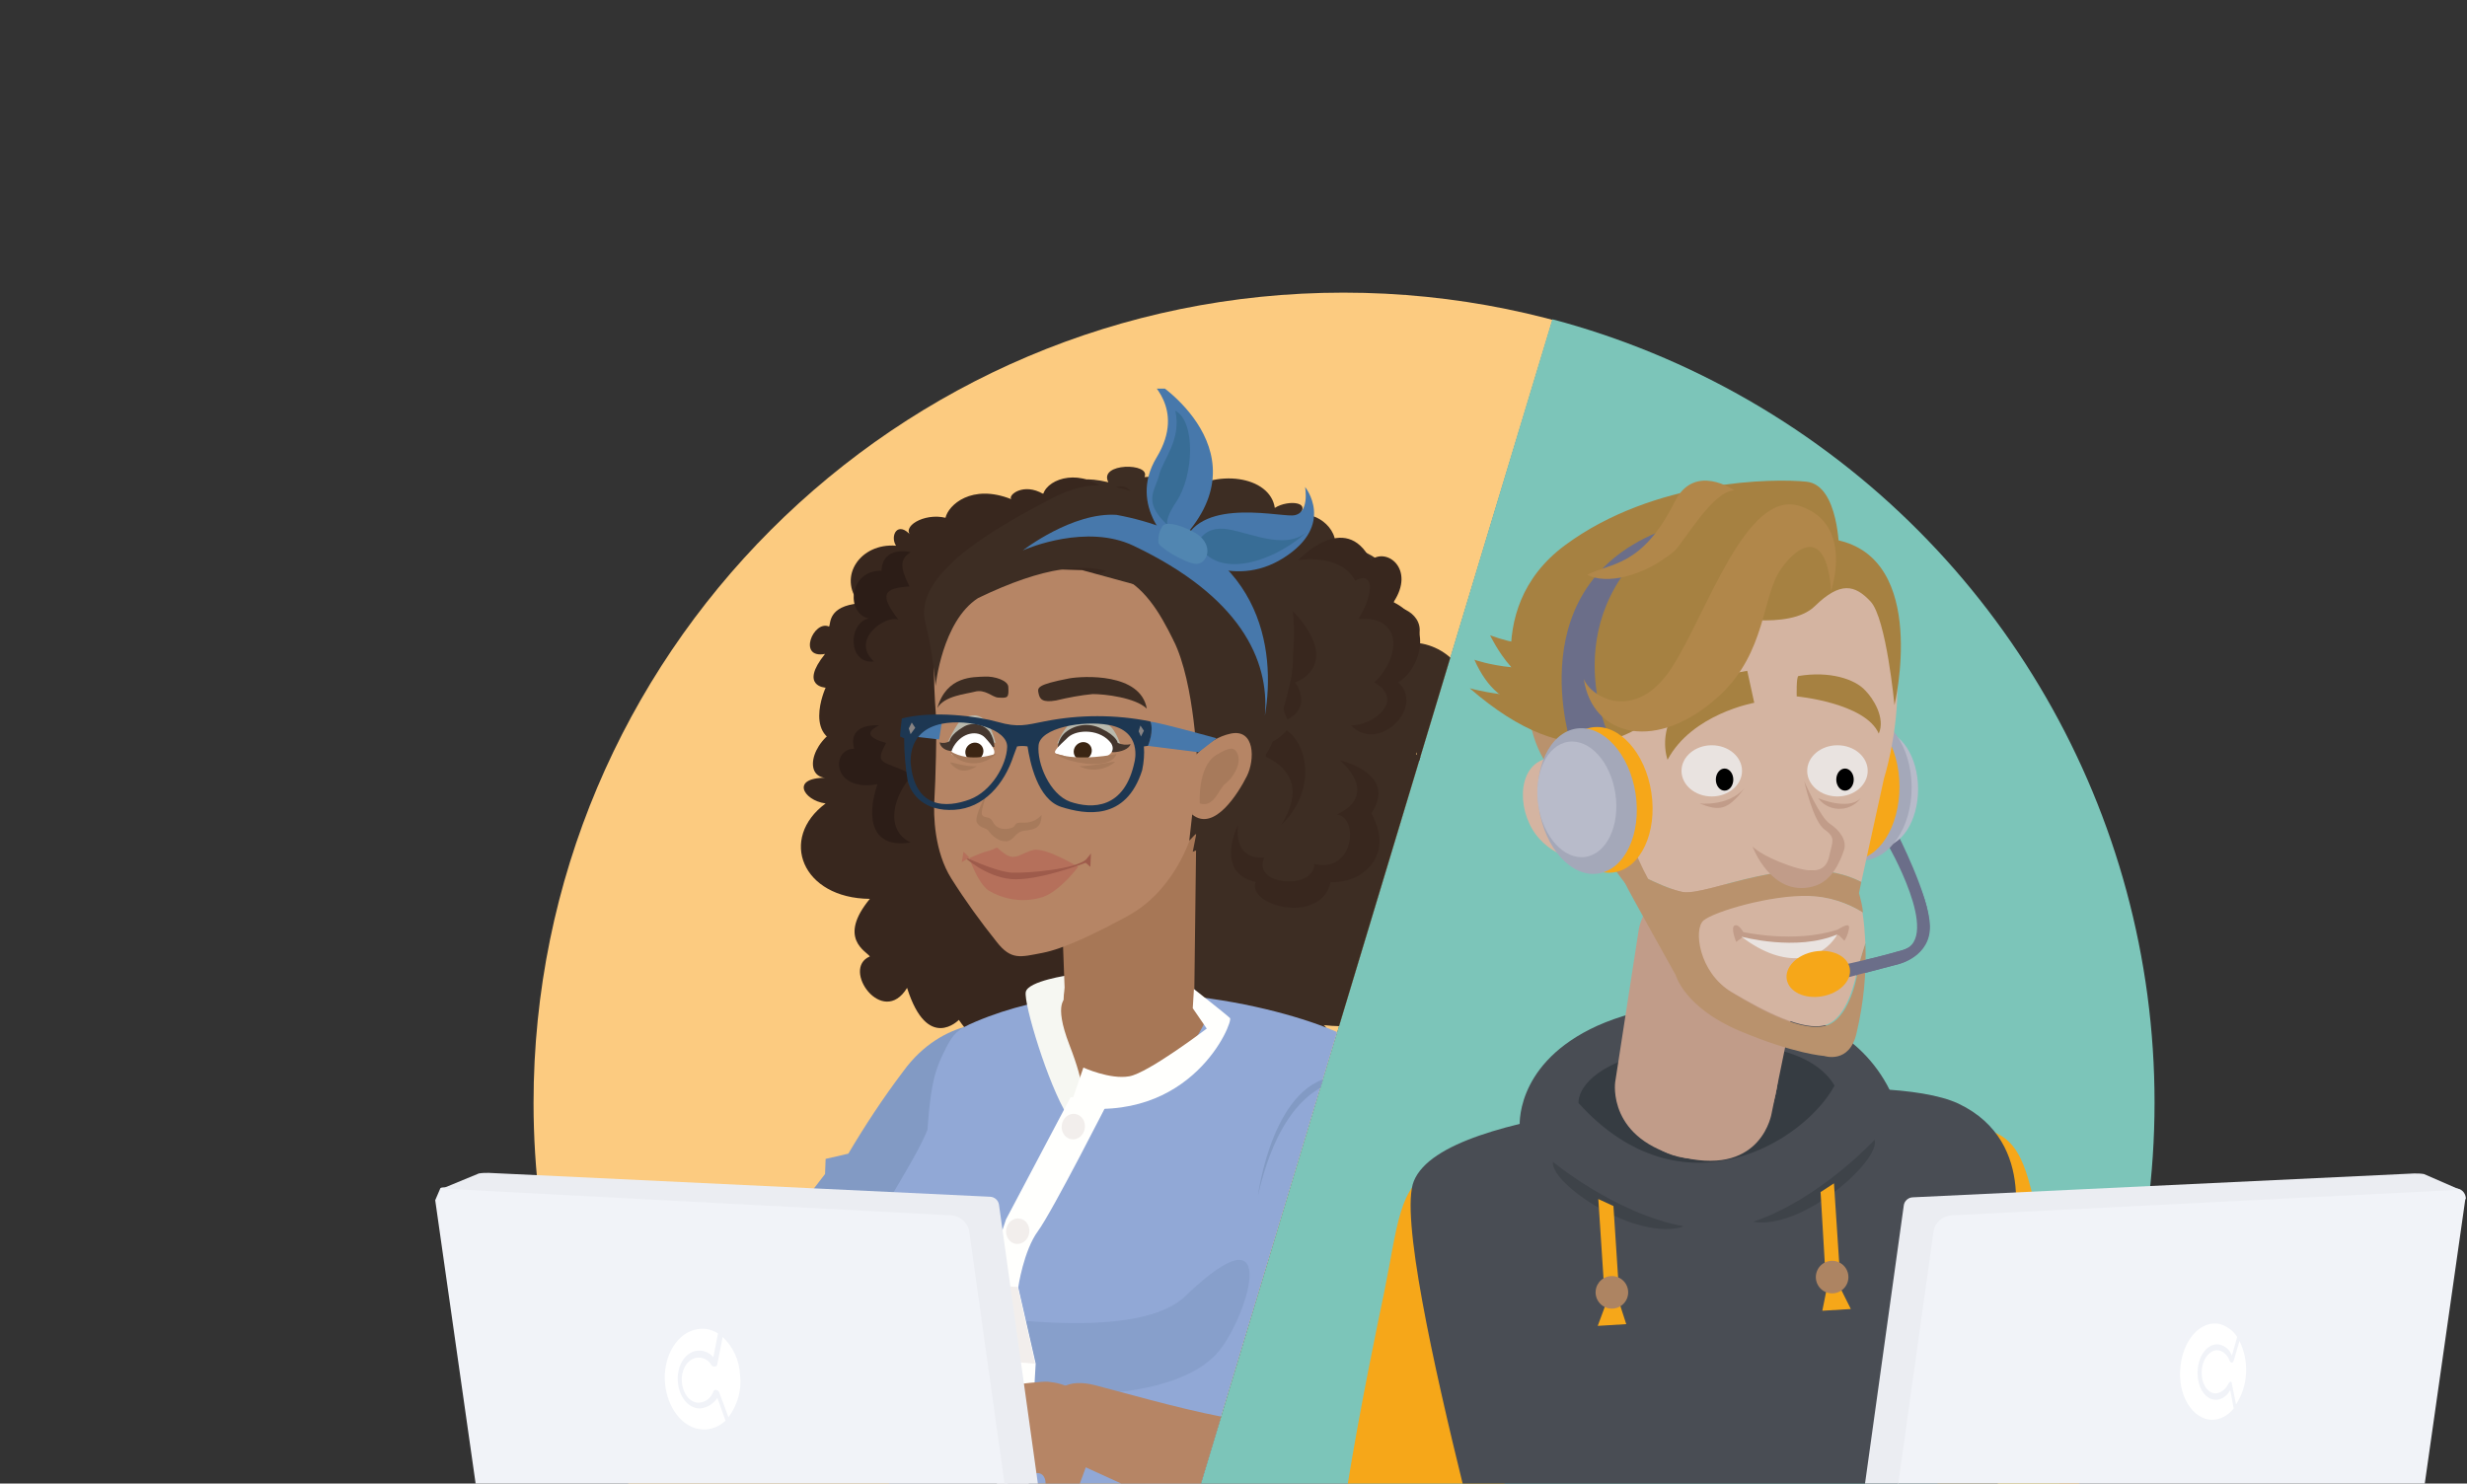 <svg version="1.1" id="Ebene_1" xmlns="http://www.w3.org/2000/svg" xmlns:xlink="http://www.w3.org/1999/xlink" x="0" y="0" viewBox="0 0 424 255" xml:space="preserve"><rect x="0" y="0" width="424" height="255" fill="#333333" stroke="none"/><style>.st5{fill:#6b6e89}.st6{fill:#b8bbca}.st7{fill:#a4a8b9}.st8{fill:#f6a719}.st9{fill:#494d54}.st11{fill:#3e4349}.st12{fill:#ad8462}.st13{fill:#c19c89}.st14{fill:#d4b4a1}.st15{fill:#b9926d}.st16{fill:#a68141}.st17{fill:#e9e3e0}.st18{fill:#b1874a}.st19{fill:#f1f3f8}.st20{fill:#ebedf2}.st21{fill:#fff}.st23{fill:#829ac4}.st24{fill:#38271e}.st25{fill:#3d2d23}.st26{fill:#2c1d17}.st30{opacity:9.000000e-02;fill:#2c465b;enable-background:new}.st33{fill:#a77756}.st34{fill:#f2eeec}.st36{fill:#fffffd}.st37{fill:#b68565}.st38{fill:#a77a5b}.st39{fill:#b5705b}.st40{fill:#b9b9ad}.st41{fill:#44362e}.st42{fill:#3b2513}.st44{fill:#4778ab}.st46{fill:#878383}.st47,.st48,.st50{clip-path:url(#SVGID_12_);fill:#4778ab}.st48,.st50{fill:#386d96}.st50{fill:#b68565}</style><defs><path id="SVGID_1_" d="M239 49.3l28.2 4.5L206.1 256l-124.2.1-7.1-49.9 25.4-72.3s17.4-46.5 53.3-63c21-9.7 37.9-17.5 38.9-18 5.3-2.6 46.6-3.6 46.6-3.6z"/></defs><clipPath id="SVGID_2_"><use xlink:href="#SVGID_1_" overflow="visible"/></clipPath><g clip-path="url(#SVGID_2_)"><path d="M370.2 189.5c0-76.9-62.4-139.2-139.3-139.2S91.7 112.7 91.7 189.6c0 23.1 5.8 45.9 16.8 66.3l244.2.1c11.5-20.3 17.6-43.2 17.5-66.5z" fill="#fccb80"/></g><defs><path id="SVGID_3_" d="M285.7 59l-18.5-5.2-.5 1.4L206.1 256l151.3-.3 15.3-51L368 139l-32-44.1-19.3-17z"/></defs><clipPath id="SVGID_4_"><use xlink:href="#SVGID_3_" overflow="visible"/></clipPath><g clip-path="url(#SVGID_4_)"><circle cx="231" cy="189.5" r="139.3" fill="#7cc5b9"/></g><defs><path id="SVGID_5_" d="M210.3 66.7h170.6v189.4H210.3z"/></defs><clipPath id="SVGID_6_"><use xlink:href="#SVGID_5_" overflow="visible"/></clipPath><g clip-path="url(#SVGID_6_)"><path id="_Pfad_" class="st5" d="M324.3 144.9s9.5 16.3 2.8 18.4c-5.9 1.7-11.9 3-17.9 4l.5 2.8 16.7-4.4s5.4-1.3 5.3-6.5-5.7-16.1-5.7-16.1l-1.7 1.8z"/><ellipse id="_Pfad_2" transform="matrix(1 -.003 .003 1 -.448 1.072)" class="st6" cx="323.2" cy="135.5" rx="6.5" ry="10"/><ellipse id="_Pfad_3" transform="matrix(1 -.008 .008 1 -1.03 2.46)" class="st7" cx="319.8" cy="135.4" rx="8.7" ry="12.6"/><ellipse id="_Pfad_4" transform="matrix(1 -.003 .003 1 -.446 1.056)" class="st8" cx="318.4" cy="135.1" rx="8.1" ry="12.6"/><path class="st8" d="M246.3 201.3c-5.9 2.3-6.1 9.6-8.4 20.8-1 4.8-4.1 19.5-6.4 33.8h27c1-10.4 1.7-20.7 2-24.6.9-9.4 2.3-21 0-25.6s-7-7.3-14.2-4.4zM342.4 194.5c6 2.1 6.4 9.4 9.1 20.5 1.5 6.1 3.9 24.5 5.9 40.6h-24.3c-1.7-12.9-3.3-25.6-4-30.6-1.2-9.4-3-20.9-.9-25.6s6.9-7.5 14.2-4.9z"/><path class="st9" d="M274.6 190.6c-14.8 2.3-28.9 5.8-31.6 12.4-2.4 5.7 3.4 31.8 8.6 52.9l91.7.1c1.1-20.6 2.3-43 2.3-43s5.1-16.6-9-23.3c-12.9-6-55.8-.1-62 .9z"/><path class="st9" d="M261.2 193.8s-1-10.3 12.1-16.9 43.7-9.2 52.4 12.5c-6.9 21.2-37.1 50.3-64.5 4.4z"/><path d="M271.3 189.6s-.5-4.5 8.5-7.7 29.9-4.8 35.5 4.7c-5.1 9.5-26.1 22.8-44 3z" fill="#363c42"/><path class="st11" d="M266.9 199.7s10.7 8.9 22.5 11.1c-8.1 2.7-23-7.3-22.5-11.1z"/><path class="st8" d="M274.7 206.1l1.2 18.3-1.3 3.5 4.9-.3-1.1-3.4-1.1-16.9z"/><ellipse transform="matrix(.956 -.293 .293 .956 -52.95 91)" class="st12" cx="277.1" cy="222.1" rx="2.8" ry="2.8"/><path class="st11" d="M322.2 195.9s-9.5 10.3-20.9 14.1c8.3 1.5 21.9-10.4 20.9-14.1z"/><path class="st8" d="M315.2 203.4l1.2 18.2 1.7 3.4-4.9.3.7-3.5-1-16.9z"/><ellipse transform="rotate(-17.05 314.941 219.555)" class="st12" cx="314.9" cy="219.5" rx="2.8" ry="2.8"/><path id="_Pfad_5" class="st13" d="M279 184.1s-.6 15.1 12.9 15.1 13.7-14.3 13.7-14.3l-14.6-4.3-12 3.5z"/><g id="_Gruppe_"><path id="_Pfad_6" class="st13" d="M281.6 160.1l-4 25.9s-1.5 10 11.9 13 15-7.7 15-7.7l5.4-26.4s3.2-9.6-12-12.7-16.3 7.9-16.3 7.9z"/><g id="_Gruppe_2"><g id="_Gruppe_3"><path class="st14" d="M316.1 94.9c16.4 12 7.7 38.9 7.7 38.9l-3.9 17.8c-11-5.7-26.4 2.6-30.8 1.7-4.6-1-9.1-4.4-11.9-4.4-3.2-.1-9.1-.8-12.6-4.7-3.8-4.1-4.1-12.1.8-13.7-6.4-14.9 3-32.9 9.8-37.5 12.7-7.7 28.9-7 40.9 1.9z"/><path class="st15" d="M320.6 162.1c.2 5.2-.3 10.3-1.5 15.4-1.2 5.5-5.6 4-5.6 4s-5-.3-14.5-4.3-11-9.6-11-9.6-8.3-14.8-8.7-15.8c0 0-.9-1.1-2.1-2.9 2.8 0 7.4 3.4 11.9 4.4 4.4.9 19.7-7.4 30.8-1.7l-.4 1.9c.3 1.1.6 2.3.7 3.4-2.8-1.8-5.9-2.7-9.2-2.8-6.6-.1-16.3 2.8-18.1 4.2s-.7 8.9 4.8 12.3 12.2 6.8 16.1 5.7 5.3-7.9 5.5-9.4c.1-.9.7-3 1.3-4.8z"/><path class="st14" d="M320.6 162.1c-.6 1.8-1.2 3.9-1.4 4.7-.3 1.5-1.7 8.3-5.5 9.4s-10.5-2.4-16.1-5.7-6.6-10.8-4.8-12.3 11.5-4.4 18.1-4.2c3.3.1 6.4 1.1 9.2 2.8.3 1.9.4 3.6.5 5.3z"/></g></g><path id="_Pfad_7" class="st13" d="M301.2 145.5s1.5 1.6 6.1 3.2c5 1.8 6.6.8 7.1-1.6s1.2-3.1-.8-4.5-3.5-8.3-3.5-8.3 2.7 6.2 4.4 7.3 3 2.9 2.4 4.6-2 5.4-5.4 6.2c-7.1 1.8-10.3-6.9-10.3-6.9z"/><path id="_Pfad_8" class="st13" d="M275.9 144.3l-4.8-9.9s-2.8-1.9-4.6 0-2 9.4 9.4 9.9z"/><path class="st15" d="M279.3 151.8l-6.2-18.9s-2.4-3.9-7.8-2.4c-2.9-5-3.5-11.4-2-20.1s9.7-22.6 29-22.8c12.4-.7 22.4-3.9 23.8 7.2 9.2 3.8 9.2 14.9 9.2 14.9s-3.5-9.7-8.3-9.7-1.9 7.4-19.6 2.4c-13.1-3.7-15.7.4-17 3.8s-10.4 22.7 4.6 48c-1.1 3.1-5.7-2.4-5.7-2.4z"/><path id="_Pfad_9" class="st16" d="M300.3 115.3l1.2 5.5s-10.7 1.9-14.9 9.8c-1.6-5.1 1-13.2 13.7-15.3z"/></g><path class="st16" d="M316.1 94.9s0-11.5-5.6-12.1-26.2-.4-41.5 10.9-7.2 29.9-7.2 29.9h20.7s14.5-13.3 19-23.8 11.9-13.5 14.6-4.9z"/><path class="st16" d="M295.6 105.8s11.9 2.7 16.3-1.6 6.9-3.7 9.6-.8 4.1 17.8 4.1 17.8 6-25.2-10-28.4c-3.6-6-4.6-4.8-5.8-4.7s-14.3 4.2-14.3 4.2l.1 13.5zM253.4 113.4s10.3 3.7 20.6-.7l10.3-4.4c.1 0-21.8 25.5-30.9 5.1z"/><path class="st16" d="M252.6 118.3s18.3 5.3 29.6-4.6S298.9 95 298.9 95s-11.1 53.9-46.3 23.3z"/><path class="st16" d="M256.1 109.2s5.6 11.8 11.6 7.5c5.7-2.7 1.5-7 1.5-7s-4.5 2.7-13.1-.5z"/><ellipse id="_Pfad_10" class="st17" cx="294.2" cy="132.5" rx="5.2" ry="4.4"/><ellipse id="_Pfad_11" class="st17" cx="315.8" cy="132.5" rx="5.2" ry="4.4"/><ellipse id="_Pfad_12" cx="296.4" cy="134" rx="1.5" ry="1.9"/><ellipse id="_Pfad_13" cx="317.1" cy="134" rx="1.5" ry="1.9"/><path id="_Pfad_14" class="st16" d="M309.1 116.2c-.4.1-.3 3.5-.3 3.5s11.8 1.1 14.1 6.4c1.2-2.7-1-6.1-2.3-7.4-1.8-2-6.2-3.4-11.5-2.5z"/><path id="_Pfad_15" class="st13" d="M299.6 160.2s8.8 2 16.2-.4c1.5-.9 2.3-1.2 1.9.2-.1.6-.4 1.2-.7 1.7l-1-1s-8.8 3.6-16.5.4l-1.1.8s-1-2.4-.3-2.8 1.5 1.1 1.5 1.1z"/><path id="_Pfad_16" class="st5" d="M287.3 90.6c-27.1 9.1-17.1 38-17.1 38l5.8-1.1.6-1c-.1.1-10.2-21.2 10.7-35.9z"/><ellipse id="_Pfad_17" transform="rotate(-8.545 275.422 137.407)" class="st8" cx="275.5" cy="137.5" rx="8.4" ry="12.6"/><ellipse id="_Pfad_18" transform="rotate(-8.545 272.761 137.67)" class="st7" cx="272.8" cy="137.7" rx="8.4" ry="12.6"/><ellipse id="_Pfad_19" transform="rotate(-8.545 271.013 137.344)" class="st6" cx="271" cy="137.4" rx="6.7" ry="10"/><path class="st17" d="M299.3 161s9.5 2.6 16.5-.4c-2.7 4.5-8.9 6.2-16.5.4z"/><path class="st13" d="M292.1 138.1s4.9.6 7.7-2.6c-2.9 3.9-4.4 3.9-7.7 2.6zM312.5 137.2s5.1 2.2 7.3 0c-1.5 2-4.3 2.4-6.3 1-.4-.3-.7-.6-1-1z"/><path class="st18" d="M314.7 101.6s4-11.5-5.3-14.6-16 18.4-22.1 27.8-13.8 5.2-15.1 1.9c1.5 10.1 12.7 12.7 23.4 2.8 8-7.5 7.2-17 10.5-21.7s7.9-6.6 8.6 3.8zM298.1 84.3s-6.9-4.9-10.3 2c-5.6 11.2-11 10.4-15 12.5 3.2 1.7 9.6.4 15-4.1 1.5-1.4 6.7-10.5 10.3-10.4z"/><path id="_Pfad_20" class="st5" d="M327.9 151s5.9 10.2-.9 12.3c-5.9 1.7-11.9 3-17.9 4l.5 2.8 16.7-4.4s5.4-1.3 5.3-6.5-3.4-10-3.4-10l-.3 1.8z"/><ellipse id="_Pfad_21" transform="rotate(-10.12 312.523 167.375)" class="st8" cx="312.5" cy="167.4" rx="5.5" ry="3.9"/></g><path class="st19" d="M423.7 206.2l-7.1 49.8h-90.5l2.8-47.4c.1-.8 30.9-3.9 31.6-4l61.5-.3c.9-.1 1.7.6 1.8 1.6 0 .1 0 .2-.1.3z"/><path class="st20" d="M320.4 256l6.8-48.8c.1-.8.8-1.4 1.6-1.4l86.1-4.1c.6 0 1.1 0 1.7.1l6.2 2.7-87.4 4.4c-1.6.1-2.9 1.3-3.1 2.9l-6.2 44.3-5.7-.1z"/><path class="st21" d="M381 240.6c-1.9.1-3.4-2-3.3-4.9s1.9-4.9 3.7-4.6c1 .2 1.8.9 2.2 1.9l.9-3.2c-.7-1.1-1.7-1.8-2.9-2.2-3.3-.8-6.6 2.7-6.9 7.9s2.8 9 6.1 8.5c1.2-.2 2.3-.9 3.1-1.9l-.6-3.2c-.4.9-1.3 1.6-2.3 1.7z"/><path class="st21" d="M384.9 230.5l-1 3.4c-.1.2-.2.4-.4.3s-.2-.1-.3-.3c-.3-.9-1-1.6-1.9-1.8-1.4-.2-2.8 1.4-2.9 3.6s1.1 3.9 2.5 3.8c.9-.1 1.7-.8 2.1-1.7l.3-.3c.2 0 .3.1.3.4l.7 3.5c2.1-3.2 2.3-7.4.6-10.9z"/><g><defs><path id="SVGID_7_" d="M233.5 58l33.2-2.7L210 243.1l-3.9 12.9-124.2.1-7.1-49.8 31.4-73s52-63.3 55-63.3 72.3-12 72.3-12z"/></defs><clipPath id="SVGID_8_"><use xlink:href="#SVGID_7_" overflow="visible"/></clipPath><g clip-path="url(#SVGID_8_)"><path class="st23" d="M172.1 175.8s-9.9-1.3-16.9 8.4c-3.4 4.5-6.5 9.2-9.4 14.1l-3.9.9-.1 2.6-5.4 7-6.6 13 10.9 12.7 18.1-11.9 12.7-31.2.6-15.6z"/><path class="st24" d="M171.9 94.8s-5.4-2.2-5.2 2.5c-9.5-.3-13 5.8-10.2 9-6.2 1-5.9 5.3-4.3 5.4-11 3.5-10.1 10.6-7.7 13.2-5.4 2.7-6.5 9.2-1.9 8.8-7-.3-4.6 3.9-.7 4.4-8.1 6-4.1 16.3 7.6 16.4-5.6 6.8-.6 9 0 9.9-5 2.1 2.2 12.3 6.4 5.4 3.5 11.1 8.9 5.5 8.9 5.5s9.8 15 19.1 3.8c18.8-2.3 4.6-14.4 4.6-14.4s6.9 0 4.9-7c9.3-2.7 8.1-16.6-.6-18 7.5-4.5 1.6-7.9-3-6.6 7.7-9.3-2.9-12-6.1-10.2 8-8.3-3.6-9.2-3.6-9.2s7.9-4.7-.7-9.5c3.2-3.7-.8-8.1-5.3-6.1 4-3 .5-6.8-2.2-3.3z"/><path class="st25" d="M191.5 192.6s5.7 9.7 9.1-.8c13.3 8.9 21.4-.9 19.1-9.2 8.8 2.9 9.9-5 7.8-6.4 15.5 1.8 15.7-9.8 13.1-14.8 7-.5 9-8 3.7-10 8 4.1 5.6-2.1 1.4-4.6 9.3-2.5 5.9-13.9-5.3-18.7 6-3.2 1.8-6.6 1.4-7.5 4.7.3-.3-8.7-4.6-5.8-1-7.6-6.1-6.1-6.1-6.1s-4.3-10.2-13.3-7.4c-13.7-3.9-7.5 6.3-7.5 6.3s-5.2-2-6.1 2.7c-8.2-1.3-13.7 8.3-7.1 12.7-8.8.7-5.4 5.9-.6 6.7-12.5 5.2-3.8 13.2.4 12.8-13.3 5.3-1.6 13-1.6 13s-11.9 1.7-5.7 14.2c-6.7 3.8-5.6 14.7 1.9 14.6-8 2.4-6.8 13.3 0 8.3z"/><path class="st25" d="M249.5 130.4s7.1-2.2-.3-6.2c6.5-6.7 0-13.3-5.8-13.7 2.4-4.5-3-6.8-4.1-5.9 2.1-8.1-5.9-10.9-9.8-10.8.3-3.8-5-6.8-7.1-4.5 3.9-3.1-1-3.5-3.3-2-.8-5.5-10.2-6.9-16.1-2.3-1.7-4.2-5.5-2.9-6.3-3 1.2-2.5-8-2.5-6.2.9-7.5-1.8-7.3 1.8-7.3 1.8s-11.8-.6-11.5 6.1c-9.1 8.5 4.6 7.1 4.6 7.1s-3.9 3.1 1 5.2c-4.1 5.8 5.2 12.7 11.7 8.8-1.6 7 4.8 5.6 6.8 2.2 2.5 10.9 12.2 6 12.6 2.8 2.7 11.3 11.6 4.1 11.6 4.1s-.1 9.2 11.6 7c2.6 5.7 11.5 6.7 11.8 1.3 1.4 5.9 9.6 6.8 6.1 1.1z"/><path class="st24" d="M194.9 85.5s-1.1-3.6-4.5-.9c-4.4-4.2-10.2-2.5-11.1.3-3.4-2-6.1.2-5.5.9-6.8-2.7-10.8 1-11.3 3.2-3.7-.9-7.8 1.6-5.8 3.2-2.4-2.9-3.8-.1-2.7 1.6-6.1-.5-10.1 5.3-6.3 9.9-5.4.5-4.9 3.4-5.2 4-2.7-1.2-5.5 5.6-.7 4.7-4.5 5.6.1 5.8.1 5.8s-4.4 9.6 4.4 9.8c8.1 8.1 9.7-3.2 9.7-3.2s2.7 3.3 6.1-.4c5.5 3.4 14.1-2.9 11.2-7.7 6.4 1.7 6-2.6 3.1-4.3 10.1-.4 6.9-6.8 4.2-7.5 9.7-.1 4.7-6.1 4.7-6.1s7.3 1.3 6.5-5c4.4-.4 5.6-4.6 1.8-5.6 4.3.3 5.3-3.3 1.3-2.7z"/><path class="st25" d="M176.7 88.4s.4 2.6-4.2 3.3-3.8 3-5.6 4-5.7 2.9-5.1 4.8c.3 1.4.1 2.9-.4 4.3l14-10.1 1.3-6.3z"/><path class="st24" d="M222.2 105s1.2 9.9-2.1 10.8c.4 5.5-6.2 6.4-6.2 6.4l-1.8 6.3s15.4 1.7 8.1 13.3c7.2-6.8 4-17.4-2.1-17.1 8.8-1.7 4.5-7.4 4.5-7.4s8.4-2.8-.4-12.3zM223.1 96.3s8.1-8.7 12.5 0c2.7-2.3 7.7 1.5 3.9 7.2 7.1 3.6 4.8 11.3.8 13.8 4.7 4.2-3.4 12.3-8.1 7.4 3.8 0 9.4-4.3 4-7.4 4.7-4.5 4.8-11.5-2.7-10.9 3.1-5.3 2.2-8.2-.6-6.6-2.5-4.8-9.8-3.5-9.8-3.5z"/><path class="st24" d="M212.8 141.8s-1.1 6 4.5 5.6c-2.2 4.9 8.6 5.6 8.6 1.1 6.8 1.7 7.7-8 3.9-8.5 7.5-3.6.5-9.3.5-9.3s10 2.2 5.4 9.1c4.3 7.9-2.4 12.2-7 11.8-1.6 7.4-14.4 4.2-12.9 0-5.7-1.3-4.5-6.8-3-9.8z"/><path class="st26" d="M151.1 124.7s-5.5-.6-4.3 4c-4 0-3.9 7.5 4 6.1-2 6-.9 11.1 5.7 10-4.5-2.1-3-8.2.4-11.6-5-2.6-6.8-1.5-4.6-5.5-5.3-1.4-1.2-3-1.2-3zM156.5 94.9s-4.8-1.2-5 3.2c-5.6-.1-6.2 7.3-2.2 8.2-3.6.8-3.6 7.9.9 7.4-4.1-3.8 2-8 4.2-7.2-3.3-4.3-2.6-5.4 1.9-5.7-1.6-3.3-1.7-4.6.2-5.9z"/><defs><path id="SVGID_9_" d="M267.5 55.5L60.8 58.2l-6.6 197.7h131.1l20.8.1z"/></defs><clipPath id="SVGID_10_"><use xlink:href="#SVGID_9_" overflow="visible"/></clipPath><g clip-path="url(#SVGID_10_)"><defs><path id="SVGID_11_" d="M263.4 255.9l-163.5.1 6.3-189.2h163.7z"/></defs><clipPath id="SVGID_12_"><use xlink:href="#SVGID_11_" overflow="visible"/></clipPath><g clip-path="url(#SVGID_12_)"><path id="_Pfad_22" d="M180.6 175.8s3.2-1.8 12.1-1.4 11.6 1.4 11.6 1.4c-1.7 5.3-5.5 9.7-10.6 12-15.4 7.2-13.1-12-13.1-12z" fill="#eab897"/><path class="st30" d="M153.2 210.6s-1.6 6.9 13.1 9.7 32.3 3.9 38.4-2.4c16.1-16.6 9.6 4.6 4.9 10-9.7 11-41.7 6.9-50.5 1.4s-7.5-13.6-5.9-18.7z"/><path d="M196.8 255.3c-.2-14-.2-24.8.1-28.6 1.1-13.1 4-15.2 11.1-22.1s13.6-23.8 11-28c3.9 6.9 2.6 15.9-2.5 21.7s-12.8 11.4-13.7 17.6c-.7 4.9-1.8 22-1.9 39" opacity=".09" fill="#f1f4f6"/><g id="_Gruppe_4"><path id="_Pfad_23" d="M229.8 177.4c-9.9-4.4-38.7-11.7-62.1-1.8-3.1 1.3-3.8 2-5.1 4.5-1.6 3.2-2.6 5.3-3.2 14.1-3.5 8.7-15.7 23.2-12.2 31.4s7.1 10.8 7.1 10.8-.7 14.9-1.7 19.6l53.5-.1" fill="#91a8d6"/></g><path id="_Pfad_24" class="st33" d="M180.1 172.1s3.8-2 14.4-1.2 13.6 2.2 13.6 2.2c-2 6.2-6.6 11.1-12.6 13.6-17.9 7.8-15.4-14.6-15.4-14.6z"/><path class="st30" d="M148.1 215.5s-1.7 6.9 14.2 9.7 34.9 3.9 41.4-2.4c17.3-16.6 10.4 4.6 5.3 10-10.4 11-45 6.9-54.5 1.4s-8-13.5-6.4-18.7z"/><path class="st34" d="M169.1 220.9l5.8.3 3 13.2-4.8-.4z"/><ellipse transform="rotate(-81.628 184.51 193.641)" class="st34" cx="184.5" cy="193.6" rx="2.2" ry="2"/><ellipse transform="rotate(-81.628 174.922 211.602)" class="st34" cx="174.9" cy="211.6" rx="2.2" ry="2"/><ellipse transform="rotate(-81.628 174.164 244.378)" class="st34" cx="174.1" cy="244.4" rx="2.2" ry="2"/><path d="M183.3 171.5l.5-3.9s-7.1 1-7.5 2.9 3.8 15.9 7.2 21.3l2.4-3.4s.8-1.3-2.1-8.8-.5-8.1-.5-8.1z" fill="#f6f7f2"/><path class="st36" d="M190.9 188.5s-10 19.7-12.5 23.1-3.4 9.7-3.4 9.7l3 13.1s-.5 8.8-1.2 21h-5.5c.5-8.4 1.1-15.9 1.9-21.3l-4.1-13.1 3.8-11.4 11.1-21 6.9-.1z"/><path class="st34" d="M169.1 220.9l5.8.3 3 13.2-4.8-.4z"/><ellipse transform="rotate(-81.628 184.51 193.641)" class="st34" cx="184.5" cy="193.6" rx="2.2" ry="2"/><ellipse transform="rotate(-81.628 174.922 211.602)" class="st34" cx="174.9" cy="211.6" rx="2.2" ry="2"/><ellipse transform="rotate(-81.628 174.164 244.378)" class="st34" cx="174.1" cy="244.4" rx="2.2" ry="2"/><path class="st33" d="M182.8 173.4c.4 6.7 3.9 9.8 9.3 9s13.3-4.1 12.9-10.8-8.7-10.4-14.1-9.6-8.4 4.6-8.1 11.4z"/><path class="st33" d="M183.2 175.8h22l.4-32.5-23.2 11.3z"/><path class="st37" d="M202.8 102.6l3.5 24.4s-.4 13.6-1.9 17.6-4.8 9.7-10.5 12.8-11.1 5.7-14.8 6.4-5.3 1.3-7.8-1.9c-2.8-3.5-5.4-7.1-7.8-10.9-2.9-4.6-3.1-10.8-2.9-13.7s.4-11.9.3-13.7-1.2-13.8.9-16.8 10.1-9.2 10.9-9.2 13.3.4 13.3.4l16.8 4.6z"/><path class="st25" d="M168.1 102.8c-6.2 4-7.3 15.1-7.3 15.1-.3-3.6-.9-7.2-1.7-10.7-2.7-9 14.5-17.7 21.4-21.4s11.7-3.1 22.7 2.3 17.2 12.1 18.2 16.5c.9 3.7 1.1 7.6.6 11.5-.6 2.9-2.3 9.8-4 12.9s-13.6 15.5-13.6 15.5l1.4-12.5s-.4-14.5-4.1-21.9c-4.8-9.7-10.6-18.4-33.6-7.3z"/><path class="st25" d="M220.5 120.6c-.2 3.1 2.5 3.5-.2 5.8s-3.1.4-2.7 4c.3 3.6-1.7 5.7-3 5.5s-2.4 4.6-3.3 5.8c-1.6 2.2-3.8 3.8-6.3 4.7l3.4-17.2 12.1-8.6zM221.7 106.4c0 .2-.1.3-.1.5-.3.9-1.2 3-4.6 4.2-4.4 1.6-15.3-1-15.3-1l9.5 10.7s9.2-.6 11-6.4c-2.2 2.1-2.4 2.4-8.7 3.2 5.4-3.6 6.2-2.7 8-6.8s.2-4.4.2-4.4z"/><path class="st37" d="M204.7 130.8s2.6-3.8 6.8-4.7 4.2 4.5 2.8 7.3-5.6 9.7-9.4 6.6c-.4-4.7-.2-9.2-.2-9.2z"/><path class="st38" d="M206.2 138.1s-.4-6.3 2.8-8.3c2.3-1.4 3.3-1.6 3.8.1s-1.1 4-2.2 4.8-1.9 4.2-4.4 3.4zM179 140.1c-.8.9-2 1.4-3.2 1.3-1.9-.1-.8.7-2.3 1s-2.4-.2-2.9-1.2-1.4-.5-1.8-1.1 1.1-4.4 1.1-4.4-2.6 4.7-2 5.7 1.6.9 1.9 1.3 1.4 1.9 3 1.9 1.5-1.6 3.2-1.8 3-.4 3-2.7z"/><path class="st39" d="M169.8 153c-1.9-1.5-3.2-5.5-3.2-5.5 1.1-.5 2.3-1 3.5-1.3 1.9-.6.6-.9 2.5.5s2.9-.1 5-.6 7.7 2.9 7.7 2.9-3 4.1-6.1 5.2c-3.2 1-6.6.5-9.4-1.2z"/><path class="st40" d="M162.7 128.1c.5-1.3 1.2-2.6 2-3.8.8-1 4.7-3.7 6.4 3.4-3.5-.7-6.1-.8-8.4.4z"/><path class="st38" d="M163.3 131.1c-.2-.3 2.8.8 4.6.6-.9.5-2.8 1.7-4.6-.6z"/><path class="st25" d="M171.5 119.9c1.7.1 1.9.1 1.8-1.8 0-1.1-2.3-1.9-4.1-1.8s-6.5-.2-8.1 5.4c1.2-2.1 4.9-2.4 6.4-2.8 1.8-.5 3 .9 4 1z"/><path class="st41" d="M170.9 128.4c0-.9-.3-1.8-.8-2.6-1.1-1.4-3.1-1.8-4.6-.8-2.2 1.3-2.3 2.4-2.3 2.4-.5.3-1.1.4-1.7.2.1.9 1.1 1.5 2.2 1.5.5-.6 7.2-.7 7.2-.7z"/><path class="st21" d="M163.8 129.8c1.7 1.6 4.3.7 5.7.5 2.6-.4 1-2.2-.2-3.5s-3.9-1-5.4 1.5c-.8 1.4-.1 1.5-.1 1.5z"/><ellipse transform="rotate(-43.606 167.474 129.243)" class="st42" cx="167.5" cy="129.2" rx="1.6" ry="1.5"/><path class="st40" d="M192.7 128.4s-.8-2.9-2.2-3.8-5.9-3.8-8.8 3.2c4.8-.7 8.1-.7 11 .6z"/><path class="st38" d="M191.6 131c.3-.3-3.6.7-6.1.7 2 1 4.4.7 6.1-.7z"/><path class="st41" d="M181.8 128.4c.1-1 .6-1.9 1.3-2.5 1.7-1.4 4.1-1.7 6.1-.7 2.8 1.3 2.9 2.5 2.9 2.5.7.3 1.5.4 2.2.2-.2.8-1.6 1.4-3.1 1.4-.6-.6-9.4-.9-9.4-.9z"/><path class="st21" d="M190 130.1c-2.1 1.3-5 .9-6.7 0s-3.6.2.3-3.4c1.6-1.4 5.6-1.4 7.4 1.1.9 1.6-1 2.3-1 2.3z"/><ellipse transform="rotate(-43.606 186.102 129.115)" class="st42" cx="186.1" cy="129.1" rx="1.6" ry="1.5"/><path class="st25" d="M181.5 120.4c-2.3.4-2.8-.2-3-1.2s-.4-1.5 5.3-2.6c2.3-.4 12.2-1 13.3 5.2-2-1.9-7.2-2.5-9.3-2.5-2.1.2-4.2.6-6.3 1.1z"/><path class="st38" d="M191.9 129.6s-6.4 1.4-10.6-.1c1.9 1.6 9.5 3.1 10.6.1zM171.3 129.5s-4.5 1.8-8-.4c.1 1.1 4.4 3.9 8 .4z"/><path d="M165.6 147.2s5.6 2.7 8.4 2.8 10.9-.6 12.7-2.3l.8-1-.1 2.3-.8-.7s-8.3 3.2-12.8 2.8-8.2-3.9-8.2-3.9z" fill="#9e5b4b"/><path class="st39" d="M165.6 146.4l1 1-1.3.8z"/><path class="st44" d="M197.7 124.1c-.2-.4 11.4 2.8 11.4 2.8l-3.1 2.4-8.8-1.1c.1.1 1.1-2.4.5-4.1zM156.2 126.5l5.2.6.5-3.1-5.8-.5z"/><path d="M154.7 126.6l.7.3c0 2.5.2 4.9.6 7.3.6 2.4 2.9 5.3 8 5s8.6-4.4 10.2-9.3l.6-1.6c.6-.1 1.2-.1 1.8 0 .4 2.6 1.7 9.1 5.8 10.4s11.1 2.5 13.9-6.3c.3-1.4.4-2.8.3-4.1l.7-.1s1.1-2.6.4-4.2c-6-1.2-12.2-1.2-18.2 0-3.1.6-4.5 1.1-8 .1s-11.2-2-16.5-.6c-.3 2.3-.3 3.1-.3 3.1zm23.8 1.5c.3-3 7.6-4.3 12-3.5 5.9 1 4.5 6.3 4.5 6.3-1.7 8.2-7.3 8.2-11.1 6.9-3.5-1.3-5.7-6.6-5.4-9.7zm-16.6-3.7c4.6-.9 11.3.9 11.2 4s-2.7 7.6-6.4 9c-4 1.5-9.6 1.7-10.2-6.5.1 0-.6-5.3 5.4-6.5z" fill="#1d3752"/><path class="st46" d="M196 124.7l.6.9-.5 1-.4-.9zM156.7 124.2l.6.9-.8 1.1-.3-1z"/></g><path class="st47" d="M175.8 94.6c.9-.4 11-4.6 19-.8 18.3 8.7 23.4 19.6 22.6 29.2 1.9-11.2-.3-29.8-25.5-34.5-7.6-.5-16.1 6.1-16.1 6.1z"/><path class="st47" d="M201.8 94s-8.2-6.8-3-15.4-1.8-13.3-1.1-13.4 20.9 13 4.1 28.8z"/><path class="st47" d="M203.1 94.9s8.5 6.7 17.5 1 3.7-12.2 3.7-12.2.9 4.8-2.2 4.9-17.6-3.3-19 6.3z"/><path class="st48" d="M205.9 93.4s.9-3.2 5.3-2.4 10.3 3.8 14-.1c-5.9 5.7-16.1 9-19.3 2.5zM201.3 90.8s-2.1-.1.9-4.6 3.3-13.8-.2-15.6c1.1 5-2.1 8.3-2.8 11.1s-3.1 4.7 2.1 9.1z"/><path d="M204.9 91.3c-2.6-1.3-4.8-1.7-5.2-.7-.5.8-.7 1.8-.6 2.7.1.7 4 3.2 6.2 3.6s3.8-3.5-.4-5.6z" clip-path="url(#SVGID_12_)" fill="#5186b1"/><path class="st50" d="M188.2 238.1c4 1 13.9 3.9 21.7 5.4l-3.8 12.5h-11.2l-10.3-4.7s-6.5-.4-5.4-6.8 4.7-7.5 9-6.4z"/><path id="_Pfad_25" class="st50" d="M188.3 249.2l-2.3-8c-.7-2.3-2.8-3.4-5.9-3.7-.7-.1-5.3.4-6.3.6l2.9 15.4c.6-.2 1.2-.3 1.7-.3 1.2.1 1.5 1.5 1.2 2.6h5.7c.7-1.9 1.5-4.1 1.5-4.1l1.5-2.5z"/><path class="st23" d="M246.3 220.1s-5.2 4.6-9.2 4.5c2.3.1 4.6-.1 6.8-.5 1.3-1 2.1-2.4 2.4-4z"/><path class="st36" d="M183.9 190.2l2.3-6.7s4.6 2.1 7.9 1.5 13.3-8.2 13.3-8.2l-2.4-3.5.2-3.3s5.6 4.4 6.2 5-6.5 18.5-27.5 15.2z"/><path class="st23" d="M216.2 205.5s2.6-20.1 14-20.5l1.9.7s-11-1.6-15.9 19.8z"/><path class="st19" d="M74.8 206.3l7.1 49.8h66.4l25-.1-5.3-46.2c-.1-.8-4.4-3.6-5.2-3.7l-86.6-2c-1 0-1.5 1.1-1.4 2.2z"/><path class="st20" d="M178.5 255.9l-6.8-48.8c-.1-.8-.8-1.4-1.6-1.4L84 201.6c-.6 0-1.1 0-1.7.1l-6.3 2.6 87.5 4.6c1.6.1 2.9 1.3 3.1 2.9l6.2 44.3h5.7z"/><path class="st21" d="M120.3 242.1c-2 0-3.6-2-3.8-4.6s1.1-4.9 3.1-5.3c1.1-.2 2.3.2 3 1.1l.8-4.1c-1.2-.8-2.7-1-4.1-.6-3.3.9-5.4 5-5 9.2s3 7.7 6.4 7.9c1.5.1 2.9-.5 4-1.5l-1.4-3.9c-.7 1-1.8 1.7-3 1.8z"/><path class="st21" d="M124.2 229.8l-.9 4.6c0 .3-.2.5-.5.5-.2 0-.4-.1-.5-.2-.5-1-1.6-1.5-2.7-1.3-1.5.3-2.6 2.1-2.4 4.2s1.5 3.6 3 3.5c1.1-.1 2-.8 2.4-1.9.1-.2.2-.3.4-.3.3 0 .5.2.6.4l1.6 4.3c1.5-2 2.3-4.6 2-7.1-.1-2.7-1.2-5-3-6.7z"/><path class="st23" d="M246.1 226c-1.2 1.4-2.8 2.3-4.6 2.6 1.5 1.2 3.2 2 5 2.4l-.5-2 .1-3z"/></g></g></g></svg>
